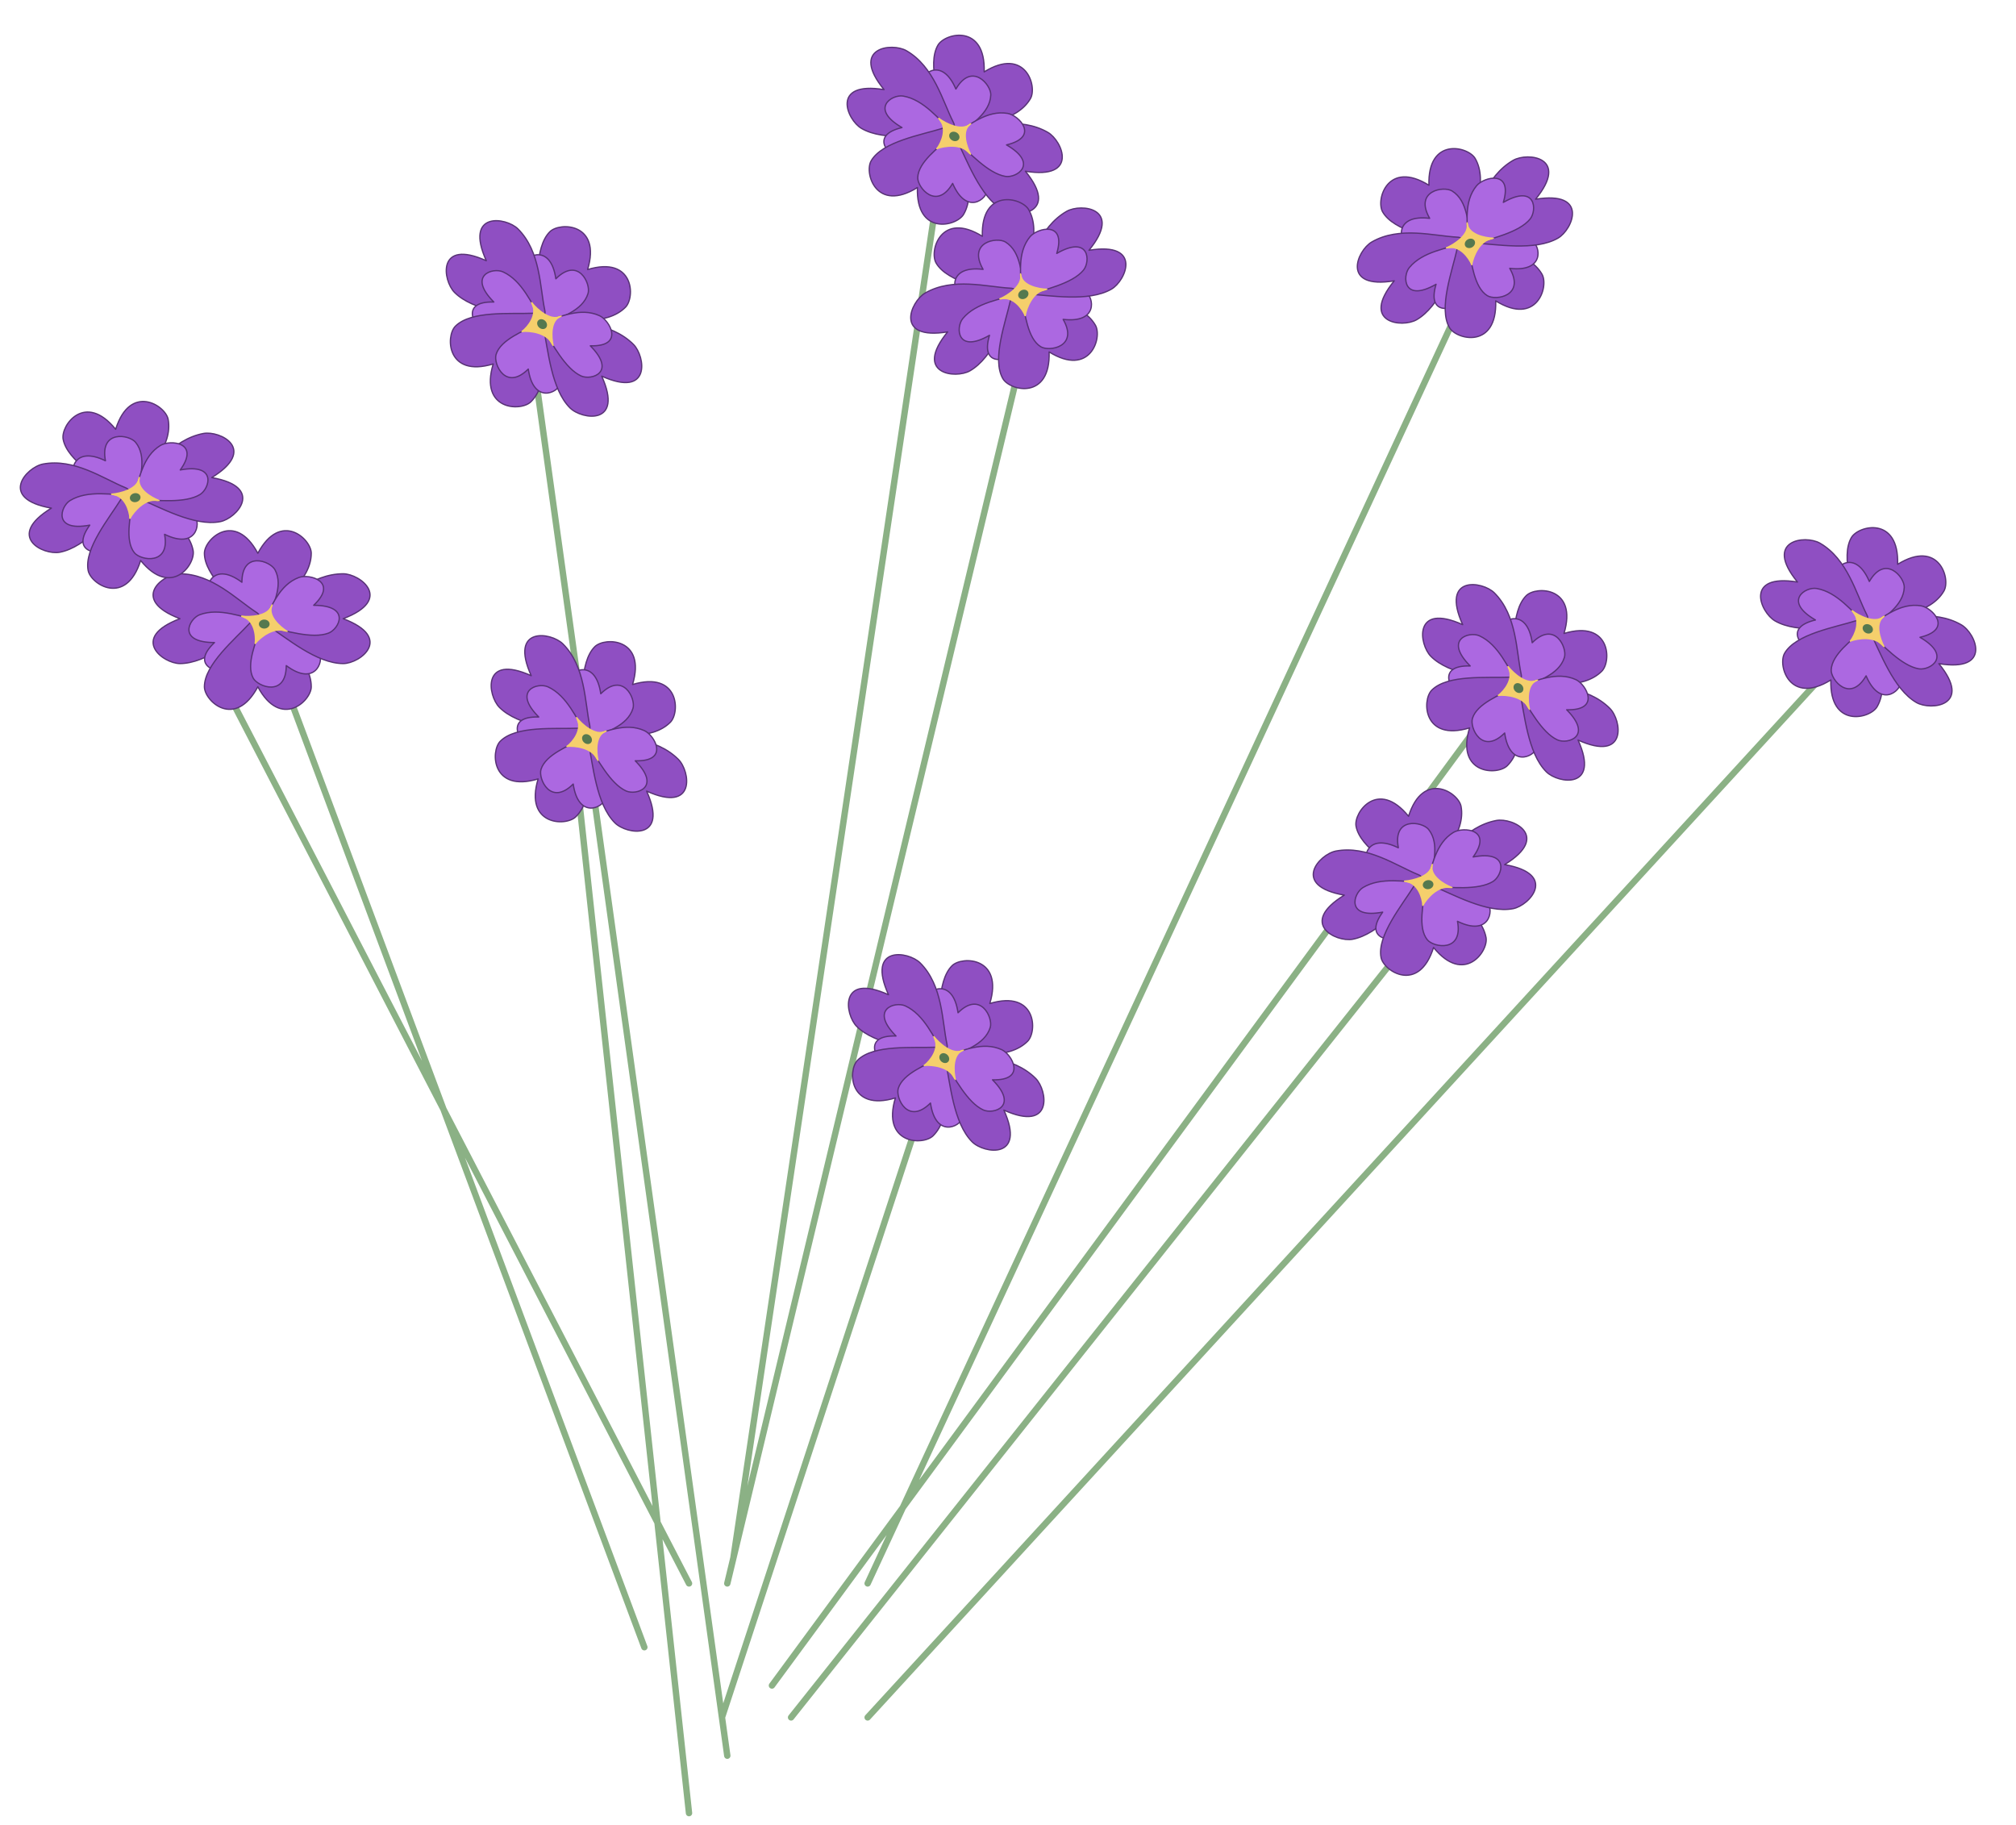 <svg width="158" height="143" viewBox="0 0 158 143" fill="none" xmlns="http://www.w3.org/2000/svg">
<path d="M21 50.09L50.5 129.09M10.5 40.09L54 124.09M45 59.09L54 142.09M41.5 26.09L56.583 134.59M57 137.59L56.583 134.59M73 84.59L56.583 134.59M81 24.09L57.48 122.09M57 124.09L57.48 122.09M74 11.59L57.48 122.09M112.5 71.09L62 134.59M117.5 54.59L60.5 132.09M145.5 50.09L68 134.59M116 20.59L68 124.09" stroke="#8BB185" stroke-width="0.5" stroke-linecap="round" stroke-linejoin="round"/>
<path d="M16.02 43.358C16.02 45.108 18.412 47.077 19.609 48.379C19.84 48.565 20.403 48.825 20.805 48.379C22.001 47.077 24.394 45.46 24.394 43.358C24.394 42.242 22.001 40.011 20.207 43.358C18.412 40.011 16.02 42.242 16.02 43.358Z" fill="#8F4FC2" stroke="#583276" stroke-width="0.1" stroke-linecap="round" stroke-linejoin="round"/>
<path d="M16.363 46.606C16.941 47.691 19.074 48.355 20.245 48.883C20.45 48.944 20.884 48.974 20.986 48.604C21.298 47.519 22.248 45.959 21.555 44.656C21.186 43.965 18.967 43.138 18.959 45.631C16.742 43.974 15.995 45.914 16.363 46.606Z" fill="#AC68E1" stroke="#583276" stroke-width="0.1" stroke-linecap="round" stroke-linejoin="round"/>
<path d="M14.104 52.002C16.187 52.002 18.532 49.992 20.081 48.987C20.302 48.793 20.612 48.32 20.081 47.982C18.532 46.977 16.606 44.967 14.104 44.967C12.776 44.967 10.12 46.977 14.104 48.485C10.12 49.992 12.776 52.002 14.104 52.002Z" fill="#8F4FC2" stroke="#583276" stroke-width="0.1" stroke-linecap="round" stroke-linejoin="round"/>
<path d="M17.971 52.537C19.262 52.052 20.052 50.26 20.681 49.276C20.754 49.104 20.79 48.739 20.349 48.653C19.057 48.391 17.2 47.593 15.649 48.176C14.826 48.485 13.842 50.35 16.81 50.356C14.837 52.219 17.147 52.846 17.971 52.537Z" fill="#AC68E1" stroke="#583276" stroke-width="0.1" stroke-linecap="round" stroke-linejoin="round"/>
<path d="M16.02 53.822C16.02 52.073 18.412 50.103 19.609 48.802C19.84 48.616 20.403 48.355 20.805 48.802C22.001 50.103 24.394 51.721 24.394 53.822C24.394 54.938 22.001 57.17 20.207 53.822C18.412 57.17 16.02 54.938 16.02 53.822Z" fill="#8F4FC2" stroke="#583276" stroke-width="0.1" stroke-linecap="round" stroke-linejoin="round"/>
<path d="M19.839 53.137C19.262 52.052 20.095 50.274 20.407 49.188C20.489 49.019 20.753 48.727 21.149 48.91C22.32 49.438 24.337 49.884 25.03 51.187C25.398 51.878 24.652 53.819 22.435 52.162C22.427 54.654 20.207 53.828 19.839 53.137Z" fill="#AC68E1" stroke="#583276" stroke-width="0.1" stroke-linecap="round" stroke-linejoin="round"/>
<path d="M26.896 52.002C24.813 52.002 22.468 49.992 20.919 48.987C20.698 48.793 20.388 48.32 20.919 47.982C22.468 46.977 24.394 44.967 26.896 44.967C28.224 44.967 30.88 46.977 26.896 48.485C30.88 49.992 28.224 52.002 26.896 52.002Z" fill="#8F4FC2" stroke="#583276" stroke-width="0.1" stroke-linecap="round" stroke-linejoin="round"/>
<path d="M25.744 49.617C24.453 50.102 22.337 49.402 21.044 49.14C20.843 49.071 20.495 48.849 20.713 48.517C21.342 47.533 21.872 45.838 23.423 45.256C24.246 44.947 26.556 45.574 24.584 47.436C27.551 47.443 26.567 49.308 25.744 49.617Z" fill="#AC68E1" stroke="#583276" stroke-width="0.1" stroke-linecap="round" stroke-linejoin="round"/>
<path d="M20.713 48.517C20.495 48.849 20.843 49.071 21.044 49.14C21.463 49.225 21.969 49.356 22.505 49.477C21.94 49.132 20.913 48.233 21.327 47.406C21.108 47.809 20.915 48.2 20.713 48.517Z" fill="#F5CF6C" stroke="#F5CF6C" stroke-width="0.1" stroke-linecap="round" stroke-linejoin="round"/>
<path d="M20.349 48.653C20.79 48.739 20.754 49.104 20.681 49.276C20.477 49.595 20.256 49.999 20.006 50.416C20.076 49.831 19.964 48.59 18.954 48.297C19.458 48.429 19.933 48.569 20.349 48.653Z" fill="#F5CF6C" stroke="#F5CF6C" stroke-width="0.1" stroke-linecap="round" stroke-linejoin="round"/>
<path d="M21.109 48.925C20.719 48.739 20.464 49.029 20.385 49.197C20.29 49.546 20.142 49.968 20.005 50.416C20.403 49.946 21.441 49.095 22.409 49.449C21.937 49.262 21.48 49.097 21.109 48.925Z" fill="#F5CF6C" stroke="#F5CF6C" stroke-width="0.1" stroke-linecap="round" stroke-linejoin="round"/>
<path d="M20.934 48.624C20.85 48.987 20.44 48.948 20.245 48.883C19.882 48.705 19.424 48.511 18.95 48.293C19.607 48.367 20.996 48.306 21.297 47.475C21.162 47.89 21.018 48.281 20.934 48.624Z" fill="#F5CF6C" stroke="#F5CF6C" stroke-width="0.1" stroke-linecap="round" stroke-linejoin="round"/>
<ellipse cx="20.709" cy="48.907" rx="0.419" ry="0.352" fill="#55794F"/>
<path d="M43.092 18.162C41.855 19.399 42.154 22.484 42.08 24.25C42.112 24.545 42.326 25.128 42.926 25.096C44.692 25.021 47.528 25.57 49.014 24.084C49.803 23.295 49.689 20.025 46.053 21.123C47.151 17.487 43.881 17.373 43.092 18.162Z" fill="#8F4FC2" stroke="#583276" stroke-width="0.1" stroke-linecap="round" stroke-linejoin="round"/>
<path d="M41.038 20.701C40.68 21.877 41.719 23.854 42.173 25.056C42.275 25.244 42.561 25.573 42.895 25.383C43.883 24.837 45.657 24.405 46.088 22.994C46.317 22.244 45.332 20.09 43.563 21.848C43.168 19.108 41.267 19.952 41.038 20.701Z" fill="#AC68E1" stroke="#583276" stroke-width="0.1" stroke-linecap="round" stroke-linejoin="round"/>
<path d="M35.626 22.92C37.098 24.393 40.177 24.629 41.984 25.014C42.278 25.033 42.831 24.918 42.694 24.303C42.309 22.497 42.369 19.714 40.6 17.945C39.661 17.006 36.361 16.549 38.113 20.433C34.23 18.681 34.687 21.981 35.626 22.92Z" fill="#8F4FC2" stroke="#583276" stroke-width="0.1" stroke-linecap="round" stroke-linejoin="round"/>
<path d="M37.981 26.032C39.237 26.602 41.063 25.893 42.203 25.642C42.377 25.573 42.661 25.34 42.41 24.967C41.681 23.868 40.932 21.991 39.424 21.307C38.623 20.943 36.609 21.566 38.703 23.669C35.991 23.591 37.181 25.668 37.981 26.032Z" fill="#AC68E1" stroke="#583276" stroke-width="0.1" stroke-linecap="round" stroke-linejoin="round"/>
<path d="M35.693 25.561C36.93 24.324 40.015 24.623 41.781 24.549C42.076 24.581 42.658 24.795 42.627 25.395C42.553 27.161 43.1 29.997 41.614 31.483C40.826 32.272 37.556 32.158 38.654 28.522C35.018 29.62 34.904 26.35 35.693 25.561Z" fill="#8F4FC2" stroke="#583276" stroke-width="0.1" stroke-linecap="round" stroke-linejoin="round"/>
<path d="M38.879 27.777C39.237 26.602 41.084 25.934 42.072 25.387C42.25 25.326 42.643 25.305 42.794 25.715C43.248 26.916 44.359 28.658 43.928 30.069C43.7 30.818 41.799 31.662 41.403 28.923C39.635 30.68 38.65 28.526 38.879 27.777Z" fill="#AC68E1" stroke="#583276" stroke-width="0.1" stroke-linecap="round" stroke-linejoin="round"/>
<path d="M44.67 31.965C43.197 30.492 42.961 27.413 42.576 25.607C42.557 25.313 42.672 24.759 43.287 24.896C45.093 25.281 47.876 25.221 49.645 26.99C50.584 27.929 51.041 31.229 47.158 29.477C48.909 33.361 45.609 32.904 44.67 31.965Z" fill="#8F4FC2" stroke="#583276" stroke-width="0.1" stroke-linecap="round" stroke-linejoin="round"/>
<path d="M45.543 29.464C44.287 28.894 43.285 26.902 42.557 25.803C42.464 25.612 42.374 25.209 42.763 25.128C43.904 24.877 45.477 24.054 46.985 24.739C47.786 25.102 48.976 27.179 46.264 27.101C48.358 29.204 46.344 29.827 45.543 29.464Z" fill="#AC68E1" stroke="#583276" stroke-width="0.1" stroke-linecap="round" stroke-linejoin="round"/>
<path d="M42.763 25.128C42.374 25.209 42.464 25.612 42.557 25.803C42.793 26.159 43.058 26.61 43.351 27.075C43.196 26.43 43.105 25.069 43.983 24.777C43.543 24.907 43.131 25.047 42.763 25.128Z" fill="#F5CF6C" stroke="#F5CF6C" stroke-width="0.1" stroke-linecap="round" stroke-linejoin="round"/>
<path d="M42.41 24.968C42.661 25.34 42.377 25.573 42.203 25.642C41.834 25.724 41.392 25.853 40.921 25.972C41.384 25.608 42.182 24.65 41.675 23.729C41.938 24.179 42.175 24.613 42.41 24.968Z" fill="#F5CF6C" stroke="#F5CF6C" stroke-width="0.1" stroke-linecap="round" stroke-linejoin="round"/>
<path d="M42.755 25.697C42.61 25.29 42.225 25.314 42.051 25.377C41.736 25.557 41.333 25.751 40.92 25.97C41.534 25.92 42.869 26.052 43.303 26.987C43.102 26.521 42.895 26.081 42.755 25.697Z" fill="#F5CF6C" stroke="#F5CF6C" stroke-width="0.1" stroke-linecap="round" stroke-linejoin="round"/>
<path d="M42.844 25.36C42.528 25.558 42.265 25.24 42.174 25.056C42.043 24.674 41.856 24.213 41.675 23.724C42.088 24.24 43.112 25.179 43.913 24.804C43.524 25.003 43.146 25.177 42.844 25.36Z" fill="#F5CF6C" stroke="#F5CF6C" stroke-width="0.1" stroke-linecap="round" stroke-linejoin="round"/>
<ellipse cx="42.485" cy="25.402" rx="0.419" ry="0.352" transform="rotate(45 42.485 25.402)" fill="#55794F"/>
<path d="M46.613 50.683C45.376 51.92 45.675 55.005 45.6 56.771C45.633 57.066 45.847 57.648 46.446 57.617C48.213 57.542 51.049 58.09 52.535 56.604C53.324 55.815 53.209 52.546 49.574 53.644C50.672 50.008 47.402 49.894 46.613 50.683Z" fill="#8F4FC2" stroke="#583276" stroke-width="0.1" stroke-linecap="round" stroke-linejoin="round"/>
<path d="M44.559 53.222C44.2 54.398 45.239 56.375 45.694 57.577C45.795 57.765 46.082 58.094 46.415 57.904C47.404 57.357 49.178 56.926 49.609 55.514C49.838 54.765 48.852 52.611 47.084 54.368C46.688 51.629 44.788 52.473 44.559 53.222Z" fill="#AC68E1" stroke="#583276" stroke-width="0.1" stroke-linecap="round" stroke-linejoin="round"/>
<path d="M39.146 55.441C40.619 56.914 43.698 57.15 45.505 57.535C45.798 57.554 46.352 57.439 46.215 56.824C45.83 55.018 45.89 52.235 44.121 50.466C43.182 49.527 39.882 49.07 41.634 52.953C37.75 51.202 38.207 54.502 39.146 55.441Z" fill="#8F4FC2" stroke="#583276" stroke-width="0.1" stroke-linecap="round" stroke-linejoin="round"/>
<path d="M41.502 58.553C42.758 59.123 44.584 58.414 45.724 58.163C45.898 58.093 46.181 57.86 45.93 57.488C45.202 56.389 44.453 54.512 42.945 53.827C42.144 53.464 40.13 54.087 42.223 56.19C39.512 56.112 40.701 58.189 41.502 58.553Z" fill="#AC68E1" stroke="#583276" stroke-width="0.1" stroke-linecap="round" stroke-linejoin="round"/>
<path d="M39.214 58.082C40.451 56.845 43.535 57.144 45.302 57.07C45.597 57.102 46.179 57.316 46.148 57.916C46.073 59.682 46.621 62.518 45.135 64.004C44.346 64.793 41.077 64.679 42.175 61.043C38.539 62.141 38.425 58.871 39.214 58.082Z" fill="#8F4FC2" stroke="#583276" stroke-width="0.1" stroke-linecap="round" stroke-linejoin="round"/>
<path d="M42.399 60.298C42.758 59.123 44.605 58.455 45.593 57.908C45.771 57.846 46.164 57.826 46.314 58.235C46.769 59.437 47.88 61.178 47.449 62.59C47.22 63.339 45.32 64.183 44.924 61.444C43.156 63.201 42.171 61.047 42.399 60.298Z" fill="#AC68E1" stroke="#583276" stroke-width="0.1" stroke-linecap="round" stroke-linejoin="round"/>
<path d="M48.191 64.486C46.718 63.013 46.482 59.934 46.097 58.127C46.078 57.834 46.193 57.28 46.808 57.417C48.614 57.802 51.397 57.742 53.166 59.511C54.105 60.45 54.562 63.75 50.678 61.998C52.43 65.882 49.13 65.425 48.191 64.486Z" fill="#8F4FC2" stroke="#583276" stroke-width="0.1" stroke-linecap="round" stroke-linejoin="round"/>
<path d="M49.064 61.985C47.808 61.415 46.806 59.423 46.078 58.324C45.984 58.133 45.895 57.73 46.284 57.649C47.425 57.398 48.998 56.575 50.506 57.26C51.307 57.623 52.497 59.7 49.785 59.622C51.878 61.725 49.865 62.348 49.064 61.985Z" fill="#AC68E1" stroke="#583276" stroke-width="0.1" stroke-linecap="round" stroke-linejoin="round"/>
<path d="M46.284 57.649C45.895 57.73 45.984 58.133 46.078 58.324C46.314 58.68 46.579 59.13 46.872 59.596C46.717 58.951 46.626 57.59 47.504 57.298C47.063 57.428 46.651 57.568 46.284 57.649Z" fill="#F5CF6C" stroke="#F5CF6C" stroke-width="0.1" stroke-linecap="round" stroke-linejoin="round"/>
<path d="M45.93 57.488C46.181 57.86 45.898 58.093 45.724 58.163C45.355 58.245 44.913 58.374 44.442 58.492C44.904 58.129 45.703 57.171 45.196 56.25C45.459 56.7 45.696 57.134 45.93 57.488Z" fill="#F5CF6C" stroke="#F5CF6C" stroke-width="0.1" stroke-linecap="round" stroke-linejoin="round"/>
<path d="M46.275 58.218C46.131 57.811 45.746 57.835 45.572 57.898C45.257 58.078 44.854 58.272 44.441 58.491C45.054 58.441 46.39 58.573 46.824 59.508C46.623 59.041 46.416 58.602 46.275 58.218Z" fill="#F5CF6C" stroke="#F5CF6C" stroke-width="0.1" stroke-linecap="round" stroke-linejoin="round"/>
<path d="M46.365 57.881C46.048 58.079 45.786 57.761 45.694 57.577C45.564 57.195 45.377 56.734 45.196 56.245C45.608 56.761 46.633 57.7 47.433 57.325C47.045 57.524 46.667 57.698 46.365 57.881Z" fill="#F5CF6C" stroke="#F5CF6C" stroke-width="0.1" stroke-linecap="round" stroke-linejoin="round"/>
<ellipse cx="46.006" cy="57.922" rx="0.419" ry="0.352" transform="rotate(45 46.006 57.922)" fill="#55794F"/>
<path d="M74.613 75.683C73.376 76.92 73.675 80.004 73.6 81.771C73.633 82.066 73.847 82.648 74.446 82.617C76.213 82.542 79.049 83.09 80.535 81.604C81.323 80.815 81.21 77.546 77.574 78.644C78.672 75.008 75.402 74.894 74.613 75.683Z" fill="#8F4FC2" stroke="#583276" stroke-width="0.1" stroke-linecap="round" stroke-linejoin="round"/>
<path d="M72.559 78.222C72.201 79.397 73.24 81.375 73.694 82.577C73.795 82.765 74.082 83.094 74.415 82.904C75.404 82.357 77.178 81.926 77.609 80.514C77.838 79.765 76.853 77.611 75.084 79.368C74.688 76.629 72.788 77.473 72.559 78.222Z" fill="#AC68E1" stroke="#583276" stroke-width="0.1" stroke-linecap="round" stroke-linejoin="round"/>
<path d="M67.146 80.441C68.619 81.914 71.698 82.15 73.504 82.535C73.799 82.554 74.352 82.439 74.215 81.824C73.83 80.018 73.89 77.235 72.121 75.466C71.182 74.527 67.882 74.07 69.634 77.954C65.75 76.202 66.207 79.502 67.146 80.441Z" fill="#8F4FC2" stroke="#583276" stroke-width="0.1" stroke-linecap="round" stroke-linejoin="round"/>
<path d="M69.502 83.553C70.758 84.123 72.584 83.414 73.724 83.163C73.898 83.093 74.181 82.86 73.93 82.488C73.202 81.389 72.453 79.512 70.945 78.827C70.144 78.464 68.13 79.087 70.223 81.19C67.512 81.112 68.701 83.189 69.502 83.553Z" fill="#AC68E1" stroke="#583276" stroke-width="0.1" stroke-linecap="round" stroke-linejoin="round"/>
<path d="M67.214 83.082C68.451 81.845 71.535 82.144 73.302 82.07C73.597 82.102 74.179 82.316 74.148 82.916C74.073 84.682 74.621 87.518 73.135 89.004C72.346 89.793 69.076 89.679 70.174 86.043C66.539 87.141 66.425 83.871 67.214 83.082Z" fill="#8F4FC2" stroke="#583276" stroke-width="0.1" stroke-linecap="round" stroke-linejoin="round"/>
<path d="M70.399 85.298C70.758 84.123 72.605 83.455 73.593 82.908C73.771 82.846 74.164 82.826 74.314 83.235C74.769 84.437 75.88 86.178 75.449 87.59C75.22 88.339 73.32 89.183 72.924 86.444C71.156 88.201 70.171 86.047 70.399 85.298Z" fill="#AC68E1" stroke="#583276" stroke-width="0.1" stroke-linecap="round" stroke-linejoin="round"/>
<path d="M76.191 89.486C74.718 88.013 74.482 84.934 74.097 83.127C74.078 82.834 74.193 82.28 74.808 82.417C76.614 82.802 79.397 82.742 81.166 84.511C82.105 85.45 82.562 88.75 78.678 86.998C80.43 90.882 77.13 90.425 76.191 89.486Z" fill="#8F4FC2" stroke="#583276" stroke-width="0.1" stroke-linecap="round" stroke-linejoin="round"/>
<path d="M77.064 86.985C75.808 86.415 74.806 84.423 74.078 83.324C73.984 83.133 73.894 82.73 74.284 82.649C75.424 82.398 76.998 81.575 78.506 82.26C79.307 82.623 80.497 84.7 77.785 84.622C79.878 86.725 77.865 87.348 77.064 86.985Z" fill="#AC68E1" stroke="#583276" stroke-width="0.1" stroke-linecap="round" stroke-linejoin="round"/>
<path d="M74.284 82.649C73.894 82.73 73.984 83.133 74.078 83.324C74.314 83.68 74.579 84.13 74.872 84.596C74.717 83.951 74.626 82.59 75.504 82.298C75.064 82.428 74.651 82.568 74.284 82.649Z" fill="#F5CF6C" stroke="#F5CF6C" stroke-width="0.1" stroke-linecap="round" stroke-linejoin="round"/>
<path d="M73.93 82.488C74.181 82.86 73.898 83.093 73.724 83.163C73.355 83.245 72.913 83.374 72.442 83.493C72.904 83.129 73.703 82.171 73.196 81.25C73.459 81.7 73.696 82.134 73.93 82.488Z" fill="#F5CF6C" stroke="#F5CF6C" stroke-width="0.1" stroke-linecap="round" stroke-linejoin="round"/>
<path d="M74.275 83.218C74.131 82.811 73.746 82.835 73.572 82.898C73.257 83.078 72.854 83.272 72.441 83.491C73.055 83.441 74.39 83.573 74.824 84.508C74.623 84.041 74.416 83.602 74.275 83.218Z" fill="#F5CF6C" stroke="#F5CF6C" stroke-width="0.1" stroke-linecap="round" stroke-linejoin="round"/>
<path d="M74.365 82.881C74.048 83.079 73.786 82.761 73.694 82.577C73.564 82.195 73.377 81.734 73.196 81.245C73.608 81.761 74.633 82.7 75.433 82.325C75.045 82.524 74.667 82.698 74.365 82.881Z" fill="#F5CF6C" stroke="#F5CF6C" stroke-width="0.1" stroke-linecap="round" stroke-linejoin="round"/>
<ellipse cx="74.006" cy="82.922" rx="0.419" ry="0.352" transform="rotate(45 74.006 82.922)" fill="#55794F"/>
<path d="M119.613 46.683C118.376 47.92 118.675 51.005 118.6 52.771C118.633 53.066 118.847 53.648 119.446 53.617C121.213 53.542 124.049 54.09 125.535 52.604C126.324 51.815 126.21 48.546 122.574 49.644C123.672 46.008 120.402 45.894 119.613 46.683Z" fill="#8F4FC2" stroke="#583276" stroke-width="0.1" stroke-linecap="round" stroke-linejoin="round"/>
<path d="M117.559 49.222C117.201 50.398 118.24 52.375 118.694 53.577C118.796 53.765 119.082 54.094 119.416 53.904C120.404 53.357 122.178 52.926 122.609 51.514C122.838 50.765 121.853 48.611 120.084 50.368C119.688 47.629 117.788 48.473 117.559 49.222Z" fill="#AC68E1" stroke="#583276" stroke-width="0.1" stroke-linecap="round" stroke-linejoin="round"/>
<path d="M112.146 51.441C113.619 52.914 116.698 53.15 118.504 53.535C118.798 53.554 119.352 53.439 119.215 52.824C118.83 51.018 118.89 48.235 117.121 46.466C116.182 45.527 112.882 45.07 114.634 48.953C110.75 47.202 111.207 50.502 112.146 51.441Z" fill="#8F4FC2" stroke="#583276" stroke-width="0.1" stroke-linecap="round" stroke-linejoin="round"/>
<path d="M114.502 54.553C115.758 55.123 117.584 54.414 118.724 54.163C118.897 54.093 119.181 53.86 118.93 53.488C118.202 52.389 117.453 50.512 115.945 49.827C115.144 49.464 113.13 50.087 115.223 52.19C112.512 52.112 113.701 54.189 114.502 54.553Z" fill="#AC68E1" stroke="#583276" stroke-width="0.1" stroke-linecap="round" stroke-linejoin="round"/>
<path d="M112.214 54.082C113.451 52.845 116.535 53.144 118.302 53.07C118.597 53.102 119.179 53.316 119.148 53.916C119.073 55.682 119.621 58.518 118.135 60.004C117.346 60.793 114.077 60.679 115.174 57.043C111.539 58.141 111.425 54.871 112.214 54.082Z" fill="#8F4FC2" stroke="#583276" stroke-width="0.1" stroke-linecap="round" stroke-linejoin="round"/>
<path d="M115.399 56.298C115.758 55.123 117.605 54.455 118.593 53.908C118.771 53.846 119.164 53.826 119.314 54.235C119.769 55.437 120.88 57.178 120.449 58.59C120.22 59.339 118.32 60.183 117.924 57.444C116.156 59.201 115.171 57.047 115.399 56.298Z" fill="#AC68E1" stroke="#583276" stroke-width="0.1" stroke-linecap="round" stroke-linejoin="round"/>
<path d="M121.191 60.486C119.718 59.013 119.482 55.934 119.097 54.127C119.078 53.834 119.193 53.28 119.808 53.417C121.614 53.802 124.397 53.742 126.166 55.511C127.105 56.45 127.562 59.75 123.678 57.998C125.43 61.882 122.13 61.425 121.191 60.486Z" fill="#8F4FC2" stroke="#583276" stroke-width="0.1" stroke-linecap="round" stroke-linejoin="round"/>
<path d="M122.064 57.985C120.808 57.415 119.806 55.423 119.078 54.324C118.984 54.133 118.894 53.73 119.284 53.649C120.424 53.398 121.998 52.575 123.506 53.26C124.307 53.623 125.496 55.7 122.785 55.622C124.878 57.725 122.864 58.348 122.064 57.985Z" fill="#AC68E1" stroke="#583276" stroke-width="0.1" stroke-linecap="round" stroke-linejoin="round"/>
<path d="M119.284 53.649C118.894 53.73 118.984 54.133 119.078 54.324C119.314 54.68 119.579 55.13 119.872 55.596C119.717 54.951 119.626 53.59 120.504 53.298C120.063 53.428 119.651 53.568 119.284 53.649Z" fill="#F5CF6C" stroke="#F5CF6C" stroke-width="0.1" stroke-linecap="round" stroke-linejoin="round"/>
<path d="M118.93 53.488C119.181 53.86 118.897 54.093 118.724 54.163C118.354 54.245 117.912 54.374 117.441 54.492C117.904 54.129 118.703 53.171 118.195 52.25C118.459 52.7 118.696 53.134 118.93 53.488Z" fill="#F5CF6C" stroke="#F5CF6C" stroke-width="0.1" stroke-linecap="round" stroke-linejoin="round"/>
<path d="M119.275 54.218C119.131 53.811 118.746 53.835 118.572 53.898C118.257 54.078 117.854 54.272 117.441 54.491C118.054 54.441 119.39 54.573 119.824 55.508C119.623 55.041 119.416 54.602 119.275 54.218Z" fill="#F5CF6C" stroke="#F5CF6C" stroke-width="0.1" stroke-linecap="round" stroke-linejoin="round"/>
<path d="M119.365 53.881C119.048 54.079 118.786 53.761 118.694 53.577C118.563 53.195 118.376 52.734 118.196 52.245C118.608 52.761 119.633 53.7 120.433 53.325C120.045 53.524 119.667 53.698 119.365 53.881Z" fill="#F5CF6C" stroke="#F5CF6C" stroke-width="0.1" stroke-linecap="round" stroke-linejoin="round"/>
<ellipse cx="119.006" cy="53.922" rx="0.419" ry="0.352" transform="rotate(45 119.006 53.922)" fill="#55794F"/>
<path d="M73.507 3.541C72.632 5.056 73.719 7.958 74.105 9.684C74.212 9.96 74.57 10.467 75.141 10.282C76.828 9.753 79.709 9.548 80.759 7.728C81.317 6.762 80.361 3.633 77.133 5.634C77.253 1.838 74.065 2.575 73.507 3.541Z" fill="#8F4FC2" stroke="#583276" stroke-width="0.1" stroke-linecap="round" stroke-linejoin="round"/>
<path d="M72.18 6.525C72.138 7.753 73.653 9.395 74.403 10.438C74.55 10.593 74.912 10.837 75.185 10.567C75.998 9.783 77.6 8.907 77.651 7.432C77.678 6.649 76.169 4.824 74.916 6.979C73.825 4.435 72.207 5.742 72.18 6.525Z" fill="#AC68E1" stroke="#583276" stroke-width="0.1" stroke-linecap="round" stroke-linejoin="round"/>
<path d="M67.526 10.069C69.33 11.111 72.365 10.542 74.21 10.447C74.498 10.389 75.003 10.134 74.712 9.576C73.873 7.931 73.21 5.227 71.044 3.977C69.893 3.313 66.588 3.725 69.285 7.023C65.081 6.336 66.376 9.405 67.526 10.069Z" fill="#8F4FC2" stroke="#583276" stroke-width="0.1" stroke-linecap="round" stroke-linejoin="round"/>
<path d="M70.607 12.465C71.968 12.691 73.548 11.534 74.585 10.996C74.734 10.884 74.948 10.585 74.609 10.291C73.621 9.418 72.412 7.799 70.777 7.528C69.91 7.384 68.126 8.507 70.692 9.997C68.053 10.623 69.739 12.321 70.607 12.465Z" fill="#AC68E1" stroke="#583276" stroke-width="0.1" stroke-linecap="round" stroke-linejoin="round"/>
<path d="M68.275 12.603C69.15 11.088 72.206 10.579 73.893 10.05C74.187 10.004 74.805 10.06 74.929 10.648C75.315 12.373 76.578 14.97 75.527 16.79C74.969 17.757 71.781 18.493 71.901 14.697C68.673 16.698 67.717 13.569 68.275 12.603Z" fill="#8F4FC2" stroke="#583276" stroke-width="0.1" stroke-linecap="round" stroke-linejoin="round"/>
<path d="M71.925 13.919C71.968 12.691 73.579 11.568 74.392 10.784C74.547 10.678 74.921 10.557 75.173 10.913C75.923 11.956 77.447 13.351 77.396 14.826C77.369 15.609 75.752 16.916 74.661 14.372C73.407 16.527 71.898 14.702 71.925 13.919Z" fill="#AC68E1" stroke="#583276" stroke-width="0.1" stroke-linecap="round" stroke-linejoin="round"/>
<path d="M78.604 16.465C76.8 15.424 75.775 12.511 74.935 10.866C74.841 10.586 74.809 10.022 75.438 9.995C77.282 9.899 79.955 9.122 82.121 10.372C83.271 11.036 84.567 14.105 80.362 13.419C83.059 16.716 79.754 17.129 78.604 16.465Z" fill="#8F4FC2" stroke="#583276" stroke-width="0.1" stroke-linecap="round" stroke-linejoin="round"/>
<path d="M78.799 13.823C77.439 13.598 75.956 11.933 74.968 11.06C74.828 10.9 74.637 10.534 74.992 10.355C76.029 9.817 77.335 8.615 78.969 8.886C79.837 9.03 81.524 10.728 78.884 11.355C81.451 12.844 79.667 13.967 78.799 13.823Z" fill="#AC68E1" stroke="#583276" stroke-width="0.1" stroke-linecap="round" stroke-linejoin="round"/>
<path d="M74.992 10.355C74.637 10.534 74.828 10.9 74.968 11.06C75.288 11.343 75.66 11.709 76.064 12.083C75.747 11.501 75.307 10.209 76.079 9.7C75.688 9.94 75.326 10.181 74.992 10.355Z" fill="#F5CF6C" stroke="#F5CF6C" stroke-width="0.1" stroke-linecap="round" stroke-linejoin="round"/>
<path d="M74.609 10.291C74.948 10.585 74.734 10.884 74.585 10.996C74.248 11.171 73.855 11.41 73.431 11.646C73.784 11.175 74.307 10.043 73.579 9.285C73.95 9.651 74.291 10.01 74.609 10.291Z" fill="#F5CF6C" stroke="#F5CF6C" stroke-width="0.1" stroke-linecap="round" stroke-linejoin="round"/>
<path d="M75.131 10.906C74.886 10.551 74.52 10.674 74.369 10.78C74.111 11.035 73.772 11.326 73.43 11.645C74.009 11.438 75.334 11.22 75.995 12.011C75.68 11.612 75.366 11.241 75.131 10.906Z" fill="#F5CF6C" stroke="#F5CF6C" stroke-width="0.1" stroke-linecap="round" stroke-linejoin="round"/>
<path d="M75.13 10.558C74.876 10.831 74.54 10.592 74.404 10.438C74.179 10.103 73.879 9.705 73.578 9.28C74.109 9.672 75.342 10.313 76.018 9.745C75.695 10.037 75.374 10.303 75.13 10.558Z" fill="#F5CF6C" stroke="#F5CF6C" stroke-width="0.1" stroke-linecap="round" stroke-linejoin="round"/>
<ellipse cx="74.794" cy="10.691" rx="0.419" ry="0.352" transform="rotate(30 74.794 10.691)" fill="#55794F"/>
<path d="M145.097 42.131C144.222 43.647 145.31 46.548 145.695 48.274C145.802 48.551 146.16 49.058 146.731 48.872C148.418 48.343 151.299 48.138 152.35 46.318C152.908 45.352 151.951 42.223 148.723 44.225C148.843 40.429 145.655 41.165 145.097 42.131Z" fill="#8F4FC2" stroke="#583276" stroke-width="0.1" stroke-linecap="round" stroke-linejoin="round"/>
<path d="M143.771 45.116C143.728 46.344 145.244 47.985 145.994 49.028C146.14 49.184 146.502 49.428 146.775 49.158C147.588 48.374 149.191 47.498 149.242 46.023C149.269 45.24 147.759 43.414 146.506 45.569C145.415 43.026 143.798 44.333 143.771 45.116Z" fill="#AC68E1" stroke="#583276" stroke-width="0.1" stroke-linecap="round" stroke-linejoin="round"/>
<path d="M139.116 48.66C140.92 49.701 143.955 49.133 145.8 49.037C146.089 48.979 146.594 48.724 146.302 48.166C145.463 46.521 144.8 43.818 142.634 42.567C141.484 41.903 138.178 42.316 140.875 45.613C136.671 44.927 137.966 47.996 139.116 48.66Z" fill="#8F4FC2" stroke="#583276" stroke-width="0.1" stroke-linecap="round" stroke-linejoin="round"/>
<path d="M142.197 51.056C143.558 51.281 145.138 50.124 146.175 49.587C146.324 49.474 146.538 49.176 146.199 48.882C145.211 48.008 144.002 46.389 142.368 46.118C141.5 45.974 139.716 47.097 142.282 48.587C139.643 49.214 141.33 50.912 142.197 51.056Z" fill="#AC68E1" stroke="#583276" stroke-width="0.1" stroke-linecap="round" stroke-linejoin="round"/>
<path d="M139.865 51.194C140.74 49.678 143.797 49.169 145.484 48.64C145.777 48.594 146.395 48.651 146.52 49.238C146.905 50.964 148.168 53.561 147.118 55.381C146.56 56.347 143.372 57.083 143.491 53.287C140.264 55.289 139.307 52.16 139.865 51.194Z" fill="#8F4FC2" stroke="#583276" stroke-width="0.1" stroke-linecap="round" stroke-linejoin="round"/>
<path d="M143.516 52.509C143.558 51.281 145.169 50.158 145.982 49.374C146.138 49.269 146.512 49.147 146.763 49.504C147.513 50.547 149.037 51.941 148.987 53.416C148.96 54.199 147.342 55.506 146.251 52.963C144.998 55.118 143.489 53.292 143.516 52.509Z" fill="#AC68E1" stroke="#583276" stroke-width="0.1" stroke-linecap="round" stroke-linejoin="round"/>
<path d="M150.194 55.055C148.39 54.014 147.365 51.101 146.526 49.456C146.431 49.177 146.399 48.612 147.028 48.586C148.872 48.49 151.545 47.712 153.711 48.963C154.862 49.627 156.157 52.696 151.953 52.009C154.65 55.307 151.344 55.719 150.194 55.055Z" fill="#8F4FC2" stroke="#583276" stroke-width="0.1" stroke-linecap="round" stroke-linejoin="round"/>
<path d="M150.389 52.414C149.029 52.188 147.546 50.524 146.558 49.65C146.418 49.49 146.227 49.124 146.582 48.945C147.619 48.407 148.926 47.205 150.56 47.476C151.427 47.62 153.114 49.318 150.475 49.945C153.041 51.434 151.257 52.557 150.389 52.414Z" fill="#AC68E1" stroke="#583276" stroke-width="0.1" stroke-linecap="round" stroke-linejoin="round"/>
<path d="M146.583 48.945C146.227 49.124 146.418 49.49 146.558 49.65C146.879 49.934 147.251 50.3 147.654 50.673C147.338 50.091 146.898 48.8 147.67 48.29C147.278 48.53 146.916 48.772 146.583 48.945Z" fill="#F5CF6C" stroke="#F5CF6C" stroke-width="0.1" stroke-linecap="round" stroke-linejoin="round"/>
<path d="M146.199 48.882C146.538 49.176 146.324 49.474 146.175 49.587C145.839 49.761 145.446 50.001 145.021 50.237C145.374 49.766 145.898 48.634 145.169 47.876C145.54 48.242 145.881 48.6 146.199 48.882Z" fill="#F5CF6C" stroke="#F5CF6C" stroke-width="0.1" stroke-linecap="round" stroke-linejoin="round"/>
<path d="M146.721 49.497C146.476 49.141 146.111 49.264 145.959 49.37C145.702 49.626 145.363 49.917 145.02 50.236C145.6 50.028 146.924 49.81 147.586 50.601C147.27 50.203 146.957 49.832 146.721 49.497Z" fill="#F5CF6C" stroke="#F5CF6C" stroke-width="0.1" stroke-linecap="round" stroke-linejoin="round"/>
<path d="M146.721 49.149C146.466 49.422 146.13 49.182 145.994 49.028C145.769 48.693 145.469 48.296 145.168 47.87C145.7 48.262 146.933 48.904 147.609 48.335C147.285 48.627 146.965 48.893 146.721 49.149Z" fill="#F5CF6C" stroke="#F5CF6C" stroke-width="0.1" stroke-linecap="round" stroke-linejoin="round"/>
<ellipse cx="146.384" cy="49.281" rx="0.419" ry="0.352" transform="rotate(30 146.384 49.281)" fill="#55794F"/>
<path d="M73.365 20.612C74.24 22.127 77.297 22.636 78.984 23.165C79.277 23.211 79.895 23.154 80.02 22.567C80.405 20.842 81.668 18.244 80.617 16.424C80.06 15.458 76.872 14.722 76.991 18.518C73.763 16.516 72.807 19.645 73.365 20.612Z" fill="#8F4FC2" stroke="#583276" stroke-width="0.1" stroke-linecap="round" stroke-linejoin="round"/>
<path d="M75.287 23.253C76.329 23.903 78.508 23.412 79.786 23.284C79.994 23.234 80.386 23.043 80.289 22.672C80.017 21.575 80.059 19.75 78.807 18.968C78.143 18.553 75.807 18.948 77.047 21.11C74.299 20.784 74.622 22.838 75.287 23.253Z" fill="#AC68E1" stroke="#583276" stroke-width="0.1" stroke-linecap="round" stroke-linejoin="round"/>
<path d="M76.028 29.055C77.832 28.014 78.858 25.101 79.697 23.456C79.791 23.177 79.823 22.612 79.194 22.585C77.35 22.49 74.677 21.712 72.511 22.963C71.361 23.627 70.065 26.696 74.27 26.009C71.573 29.307 74.878 29.719 76.028 29.055Z" fill="#8F4FC2" stroke="#583276" stroke-width="0.1" stroke-linecap="round" stroke-linejoin="round"/>
<path d="M79.644 27.585C80.52 26.52 80.308 24.573 80.361 23.406C80.338 23.221 80.186 22.886 79.762 23.032C78.512 23.451 76.505 23.689 75.453 24.969C74.895 25.648 74.975 27.755 77.549 26.277C76.771 28.876 79.085 28.265 79.644 27.585Z" fill="#AC68E1" stroke="#583276" stroke-width="0.1" stroke-linecap="round" stroke-linejoin="round"/>
<path d="M78.597 29.674C77.722 28.159 78.81 25.257 79.195 23.531C79.302 23.254 79.66 22.747 80.231 22.933C81.918 23.462 84.799 23.667 85.85 25.487C86.407 26.453 85.451 29.582 82.223 27.58C82.343 31.376 79.155 30.64 78.597 29.674Z" fill="#8F4FC2" stroke="#583276" stroke-width="0.1" stroke-linecap="round" stroke-linejoin="round"/>
<path d="M81.562 27.17C80.52 26.52 80.353 24.563 80.08 23.467C80.067 23.279 80.148 22.894 80.583 22.855C81.861 22.727 83.831 22.104 85.083 22.886C85.748 23.301 86.071 25.355 83.322 25.028C84.562 27.191 82.227 27.585 81.562 27.17Z" fill="#AC68E1" stroke="#583276" stroke-width="0.1" stroke-linecap="round" stroke-linejoin="round"/>
<path d="M87.106 22.66C85.302 23.701 82.267 23.133 80.422 23.037C80.134 22.979 79.629 22.724 79.92 22.166C80.759 20.521 81.422 17.818 83.588 16.567C84.739 15.903 88.044 16.316 85.347 19.613C89.552 18.927 88.256 21.996 87.106 22.66Z" fill="#8F4FC2" stroke="#583276" stroke-width="0.1" stroke-linecap="round" stroke-linejoin="round"/>
<path d="M84.916 21.169C84.04 22.235 81.858 22.687 80.607 23.106C80.398 23.147 79.986 23.13 80.009 22.732C80.061 21.566 79.674 19.833 80.725 18.553C81.284 17.874 83.598 17.262 82.821 19.861C85.394 18.384 85.475 20.49 84.916 21.169Z" fill="#AC68E1" stroke="#583276" stroke-width="0.1" stroke-linecap="round" stroke-linejoin="round"/>
<path d="M80.009 22.732C79.986 23.13 80.398 23.147 80.607 23.106C81.013 22.97 81.516 22.831 82.041 22.668C81.379 22.651 80.04 22.387 79.985 21.463C79.997 21.922 80.026 22.357 80.009 22.732Z" fill="#F5CF6C" stroke="#F5CF6C" stroke-width="0.1" stroke-linecap="round" stroke-linejoin="round"/>
<path d="M79.762 23.032C80.186 22.886 80.338 23.221 80.361 23.406C80.344 23.784 80.354 24.245 80.347 24.73C80.115 24.189 79.397 23.17 78.376 23.422C78.878 23.284 79.359 23.167 79.762 23.032Z" fill="#F5CF6C" stroke="#F5CF6C" stroke-width="0.1" stroke-linecap="round" stroke-linejoin="round"/>
<path d="M80.556 22.888C80.125 22.922 80.049 23.3 80.065 23.485C80.158 23.835 80.24 24.275 80.345 24.731C80.455 24.125 80.929 22.869 81.944 22.692C81.442 22.765 80.963 22.852 80.556 22.888Z" fill="#F5CF6C" stroke="#F5CF6C" stroke-width="0.1" stroke-linecap="round" stroke-linejoin="round"/>
<path d="M80.254 22.714C80.363 23.071 79.988 23.242 79.787 23.283C79.384 23.311 78.89 23.372 78.371 23.42C78.976 23.155 80.148 22.408 79.993 21.538C80.085 21.965 80.155 22.375 80.254 22.714Z" fill="#F5CF6C" stroke="#F5CF6C" stroke-width="0.1" stroke-linecap="round" stroke-linejoin="round"/>
<ellipse cx="80.201" cy="23.072" rx="0.419" ry="0.352" transform="rotate(-30 80.201 23.072)" fill="#55794F"/>
<path d="M108.365 16.612C109.24 18.127 112.297 18.636 113.984 19.165C114.277 19.211 114.895 19.154 115.02 18.567C115.405 16.842 116.668 14.244 115.617 12.424C115.06 11.458 111.872 10.722 111.991 14.518C108.764 12.516 107.807 15.645 108.365 16.612Z" fill="#8F4FC2" stroke="#583276" stroke-width="0.1" stroke-linecap="round" stroke-linejoin="round"/>
<path d="M110.287 19.253C111.329 19.903 113.508 19.412 114.786 19.284C114.994 19.234 115.386 19.043 115.289 18.672C115.017 17.575 115.059 15.75 113.807 14.968C113.143 14.553 110.807 14.947 112.047 17.11C109.299 16.784 109.622 18.838 110.287 19.253Z" fill="#AC68E1" stroke="#583276" stroke-width="0.1" stroke-linecap="round" stroke-linejoin="round"/>
<path d="M111.029 25.055C112.832 24.014 113.858 21.101 114.697 19.456C114.791 19.177 114.823 18.612 114.194 18.585C112.35 18.49 109.677 17.712 107.511 18.963C106.361 19.627 105.065 22.696 109.27 22.009C106.573 25.307 109.878 25.719 111.029 25.055Z" fill="#8F4FC2" stroke="#583276" stroke-width="0.1" stroke-linecap="round" stroke-linejoin="round"/>
<path d="M114.644 23.585C115.52 22.52 115.308 20.573 115.361 19.406C115.338 19.221 115.186 18.886 114.762 19.032C113.512 19.451 111.505 19.689 110.453 20.969C109.895 21.648 109.975 23.755 112.549 22.277C111.771 24.876 114.086 24.265 114.644 23.585Z" fill="#AC68E1" stroke="#583276" stroke-width="0.1" stroke-linecap="round" stroke-linejoin="round"/>
<path d="M113.597 25.674C112.722 24.159 113.81 21.257 114.195 19.531C114.302 19.254 114.66 18.747 115.231 18.933C116.918 19.462 119.799 19.667 120.85 21.487C121.408 22.453 120.451 25.582 117.223 23.58C117.343 27.376 114.155 26.64 113.597 25.674Z" fill="#8F4FC2" stroke="#583276" stroke-width="0.1" stroke-linecap="round" stroke-linejoin="round"/>
<path d="M116.562 23.17C115.52 22.52 115.352 20.563 115.08 19.467C115.066 19.279 115.148 18.894 115.583 18.855C116.861 18.727 118.831 18.104 120.083 18.886C120.747 19.301 121.071 21.355 118.322 21.028C119.562 23.191 117.227 23.585 116.562 23.17Z" fill="#AC68E1" stroke="#583276" stroke-width="0.1" stroke-linecap="round" stroke-linejoin="round"/>
<path d="M122.106 18.66C120.302 19.701 117.267 19.133 115.423 19.037C115.134 18.979 114.629 18.724 114.92 18.166C115.759 16.521 116.422 13.818 118.588 12.567C119.739 11.903 123.044 12.316 120.347 15.613C124.552 14.927 123.256 17.996 122.106 18.66Z" fill="#8F4FC2" stroke="#583276" stroke-width="0.1" stroke-linecap="round" stroke-linejoin="round"/>
<path d="M119.916 17.169C119.04 18.235 116.857 18.687 115.607 19.106C115.398 19.147 114.986 19.13 115.009 18.732C115.061 17.566 114.674 15.833 115.725 14.553C116.284 13.874 118.598 13.262 117.821 15.861C120.394 14.383 120.474 16.49 119.916 17.169Z" fill="#AC68E1" stroke="#583276" stroke-width="0.1" stroke-linecap="round" stroke-linejoin="round"/>
<path d="M115.008 18.732C114.986 19.13 115.398 19.147 115.607 19.106C116.012 18.97 116.516 18.831 117.041 18.668C116.379 18.651 115.04 18.387 114.985 17.463C114.997 17.922 115.025 18.357 115.008 18.732Z" fill="#F5CF6C" stroke="#F5CF6C" stroke-width="0.1" stroke-linecap="round" stroke-linejoin="round"/>
<path d="M114.762 19.032C115.186 18.886 115.338 19.221 115.361 19.406C115.344 19.784 115.354 20.245 115.347 20.73C115.115 20.189 114.397 19.17 113.376 19.422C113.878 19.284 114.359 19.167 114.762 19.032Z" fill="#F5CF6C" stroke="#F5CF6C" stroke-width="0.1" stroke-linecap="round" stroke-linejoin="round"/>
<path d="M115.556 18.888C115.125 18.922 115.049 19.3 115.065 19.485C115.158 19.835 115.24 20.275 115.345 20.731C115.455 20.125 115.929 18.869 116.944 18.692C116.442 18.765 115.963 18.852 115.556 18.888Z" fill="#F5CF6C" stroke="#F5CF6C" stroke-width="0.1" stroke-linecap="round" stroke-linejoin="round"/>
<path d="M115.254 18.714C115.363 19.071 114.988 19.242 114.787 19.283C114.384 19.311 113.89 19.372 113.371 19.42C113.976 19.155 115.148 18.408 114.993 17.538C115.085 17.965 115.155 18.375 115.254 18.714Z" fill="#F5CF6C" stroke="#F5CF6C" stroke-width="0.1" stroke-linecap="round" stroke-linejoin="round"/>
<ellipse cx="115.201" cy="19.072" rx="0.419" ry="0.352" transform="rotate(-30 115.201 19.072)" fill="#55794F"/>
<path d="M4.95 34.427C5.278 36.145 7.997 37.633 9.415 38.687C9.677 38.827 10.28 38.977 10.591 38.464C11.522 36.961 13.57 34.924 13.177 32.86C12.968 31.764 10.2 30.019 9.064 33.643C6.674 30.691 4.742 33.331 4.95 34.427Z" fill="#8F4FC2" stroke="#583276" stroke-width="0.1" stroke-linecap="round" stroke-linejoin="round"/>
<path d="M5.895 37.553C6.666 38.51 8.885 38.763 10.134 39.063C10.347 39.085 10.78 39.033 10.811 38.651C10.914 37.526 11.555 35.816 10.63 34.666C10.139 34.056 7.804 33.659 8.263 36.109C5.775 34.896 5.404 36.942 5.895 37.553Z" fill="#AC68E1" stroke="#583276" stroke-width="0.1" stroke-linecap="round" stroke-linejoin="round"/>
<path d="M4.686 43.277C6.732 42.887 8.659 40.474 9.993 39.197C10.174 38.964 10.39 38.441 9.805 38.209C8.095 37.512 5.827 35.898 3.37 36.366C2.065 36.614 -0.168 39.086 4.028 39.821C0.396 42.047 3.382 43.525 4.686 43.277Z" fill="#8F4FC2" stroke="#583276" stroke-width="0.1" stroke-linecap="round" stroke-linejoin="round"/>
<path d="M8.584 43.078C9.762 42.36 10.203 40.452 10.636 39.368C10.676 39.185 10.643 38.819 10.194 38.818C8.876 38.802 6.902 38.366 5.488 39.228C4.737 39.686 4.12 41.702 7.036 41.153C5.447 43.352 7.833 43.536 8.584 43.078Z" fill="#AC68E1" stroke="#583276" stroke-width="0.1" stroke-linecap="round" stroke-linejoin="round"/>
<path d="M6.908 44.706C6.581 42.987 8.563 40.605 9.495 39.102C9.687 38.876 10.192 38.515 10.67 38.879C12.088 39.933 14.742 41.075 15.135 43.139C15.344 44.235 13.411 46.875 11.022 43.923C9.885 47.547 7.117 45.802 6.908 44.706Z" fill="#8F4FC2" stroke="#583276" stroke-width="0.1" stroke-linecap="round" stroke-linejoin="round"/>
<path d="M10.532 43.318C9.762 42.36 10.248 40.458 10.351 39.333C10.4 39.151 10.604 38.815 11.028 38.92C12.277 39.22 14.342 39.281 15.267 40.431C15.758 41.041 15.387 43.087 12.899 41.874C13.358 44.325 11.023 43.928 10.532 43.318Z" fill="#AC68E1" stroke="#583276" stroke-width="0.1" stroke-linecap="round" stroke-linejoin="round"/>
<path d="M17.252 40.883C15.206 41.273 12.527 39.737 10.816 39.04C10.562 38.89 10.17 38.483 10.628 38.052C11.962 36.775 13.478 34.44 15.935 33.972C17.24 33.724 20.225 35.201 16.593 37.428C20.79 38.163 18.556 40.635 17.252 40.883Z" fill="#8F4FC2" stroke="#583276" stroke-width="0.1" stroke-linecap="round" stroke-linejoin="round"/>
<path d="M15.674 38.755C14.497 39.473 12.287 39.182 10.968 39.166C10.757 39.136 10.374 38.984 10.526 38.616C10.96 37.532 11.164 35.768 12.578 34.906C13.329 34.448 15.715 34.632 14.126 36.83C17.042 36.282 16.425 38.297 15.674 38.755Z" fill="#AC68E1" stroke="#583276" stroke-width="0.1" stroke-linecap="round" stroke-linejoin="round"/>
<path d="M10.526 38.616C10.374 38.984 10.757 39.136 10.968 39.166C11.396 39.171 11.917 39.205 12.466 39.224C11.846 38.99 10.669 38.3 10.921 37.41C10.781 37.847 10.665 38.267 10.526 38.616Z" fill="#F5CF6C" stroke="#F5CF6C" stroke-width="0.1" stroke-linecap="round" stroke-linejoin="round"/>
<path d="M10.194 38.818C10.643 38.82 10.676 39.185 10.636 39.368C10.496 39.719 10.354 40.158 10.187 40.614C10.147 40.026 9.804 38.828 8.757 38.729C9.277 38.764 9.769 38.813 10.194 38.818Z" fill="#F5CF6C" stroke="#F5CF6C" stroke-width="0.1" stroke-linecap="round" stroke-linejoin="round"/>
<path d="M10.991 38.943C10.573 38.834 10.377 39.166 10.332 39.345C10.303 39.706 10.237 40.148 10.186 40.614C10.489 40.078 11.35 39.048 12.367 39.214C11.868 39.119 11.388 39.043 10.991 38.943Z" fill="#F5CF6C" stroke="#F5CF6C" stroke-width="0.1" stroke-linecap="round" stroke-linejoin="round"/>
<path d="M10.764 38.68C10.749 39.053 10.338 39.091 10.135 39.063C9.745 38.956 9.259 38.852 8.753 38.726C9.411 38.675 10.764 38.356 10.904 37.483C10.85 37.916 10.781 38.327 10.764 38.68Z" fill="#F5CF6C" stroke="#F5CF6C" stroke-width="0.1" stroke-linecap="round" stroke-linejoin="round"/>
<ellipse cx="10.595" cy="39" rx="0.419" ry="0.352" transform="rotate(-10.784 10.595 39)" fill="#55794F"/>
<path d="M106.279 64.756C106.607 66.475 109.326 67.962 110.744 69.016C111.007 69.156 111.609 69.306 111.92 68.793C112.851 67.29 114.899 65.253 114.506 63.189C114.297 62.093 111.529 60.348 110.393 63.972C108.004 61.02 106.071 63.66 106.279 64.756Z" fill="#8F4FC2" stroke="#583276" stroke-width="0.1" stroke-linecap="round" stroke-linejoin="round"/>
<path d="M107.225 67.882C107.995 68.84 110.214 69.092 111.464 69.392C111.676 69.414 112.109 69.363 112.14 68.98C112.243 67.855 112.884 66.145 111.959 64.995C111.468 64.385 109.133 63.988 109.592 66.439C107.104 65.225 106.734 67.272 107.225 67.882Z" fill="#AC68E1" stroke="#583276" stroke-width="0.1" stroke-linecap="round" stroke-linejoin="round"/>
<path d="M106.015 73.606C108.061 73.216 109.988 70.803 111.322 69.525C111.503 69.293 111.719 68.77 111.134 68.538C109.424 67.841 107.156 66.227 104.699 66.695C103.394 66.943 101.161 69.415 105.357 70.15C101.725 72.377 104.711 73.854 106.015 73.606Z" fill="#8F4FC2" stroke="#583276" stroke-width="0.1" stroke-linecap="round" stroke-linejoin="round"/>
<path d="M109.913 73.407C111.091 72.689 111.532 70.781 111.965 69.697C112.005 69.514 111.972 69.149 111.523 69.147C110.205 69.131 108.231 68.695 106.817 69.558C106.066 70.015 105.449 72.031 108.365 71.482C106.776 73.681 109.162 73.865 109.913 73.407Z" fill="#AC68E1" stroke="#583276" stroke-width="0.1" stroke-linecap="round" stroke-linejoin="round"/>
<path d="M108.237 75.035C107.91 73.316 109.892 70.934 110.824 69.431C111.016 69.206 111.521 68.844 111.999 69.208C113.418 70.263 116.071 71.404 116.464 73.468C116.673 74.564 114.74 77.204 112.351 74.252C111.214 77.876 108.446 76.131 108.237 75.035Z" fill="#8F4FC2" stroke="#583276" stroke-width="0.1" stroke-linecap="round" stroke-linejoin="round"/>
<path d="M111.861 73.647C111.091 72.689 111.577 70.787 111.681 69.662C111.73 69.481 111.933 69.144 112.357 69.25C113.606 69.549 115.671 69.61 116.596 70.76C117.087 71.371 116.716 73.416 114.228 72.203C114.687 74.654 112.352 74.257 111.861 73.647Z" fill="#AC68E1" stroke="#583276" stroke-width="0.1" stroke-linecap="round" stroke-linejoin="round"/>
<path d="M118.581 71.212C116.535 71.602 113.856 70.066 112.145 69.369C111.892 69.219 111.499 68.812 111.957 68.382C113.292 67.104 114.807 64.769 117.264 64.301C118.569 64.053 121.555 65.531 117.923 67.757C122.119 68.492 119.885 70.964 118.581 71.212Z" fill="#8F4FC2" stroke="#583276" stroke-width="0.1" stroke-linecap="round" stroke-linejoin="round"/>
<path d="M117.003 69.084C115.826 69.802 113.616 69.511 112.297 69.495C112.087 69.465 111.703 69.313 111.855 68.945C112.289 67.861 112.493 66.097 113.907 65.235C114.658 64.777 117.044 64.961 115.455 67.159C118.371 66.611 117.754 68.626 117.003 69.084Z" fill="#AC68E1" stroke="#583276" stroke-width="0.1" stroke-linecap="round" stroke-linejoin="round"/>
<path d="M111.855 68.945C111.703 69.313 112.086 69.465 112.297 69.495C112.725 69.5 113.246 69.534 113.795 69.553C113.175 69.319 111.998 68.629 112.25 67.739C112.11 68.176 111.994 68.596 111.855 68.945Z" fill="#F5CF6C" stroke="#F5CF6C" stroke-width="0.1" stroke-linecap="round" stroke-linejoin="round"/>
<path d="M111.523 69.147C111.972 69.149 112.005 69.514 111.965 69.697C111.825 70.049 111.683 70.487 111.516 70.943C111.476 70.356 111.133 69.157 110.086 69.058C110.606 69.093 111.098 69.142 111.523 69.147Z" fill="#F5CF6C" stroke="#F5CF6C" stroke-width="0.1" stroke-linecap="round" stroke-linejoin="round"/>
<path d="M112.32 69.272C111.902 69.163 111.706 69.495 111.661 69.674C111.632 70.035 111.566 70.478 111.515 70.943C111.818 70.407 112.679 69.377 113.696 69.543C113.197 69.448 112.717 69.372 112.32 69.272Z" fill="#F5CF6C" stroke="#F5CF6C" stroke-width="0.1" stroke-linecap="round" stroke-linejoin="round"/>
<path d="M112.093 69.009C112.078 69.382 111.667 69.42 111.464 69.392C111.074 69.285 110.588 69.181 110.082 69.055C110.741 69.004 112.093 68.685 112.233 67.812C112.179 68.245 112.111 68.656 112.093 69.009Z" fill="#F5CF6C" stroke="#F5CF6C" stroke-width="0.1" stroke-linecap="round" stroke-linejoin="round"/>
<ellipse cx="111.925" cy="69.329" rx="0.419" ry="0.352" transform="rotate(-10.784 111.925 69.329)" fill="#55794F"/>
</svg>

